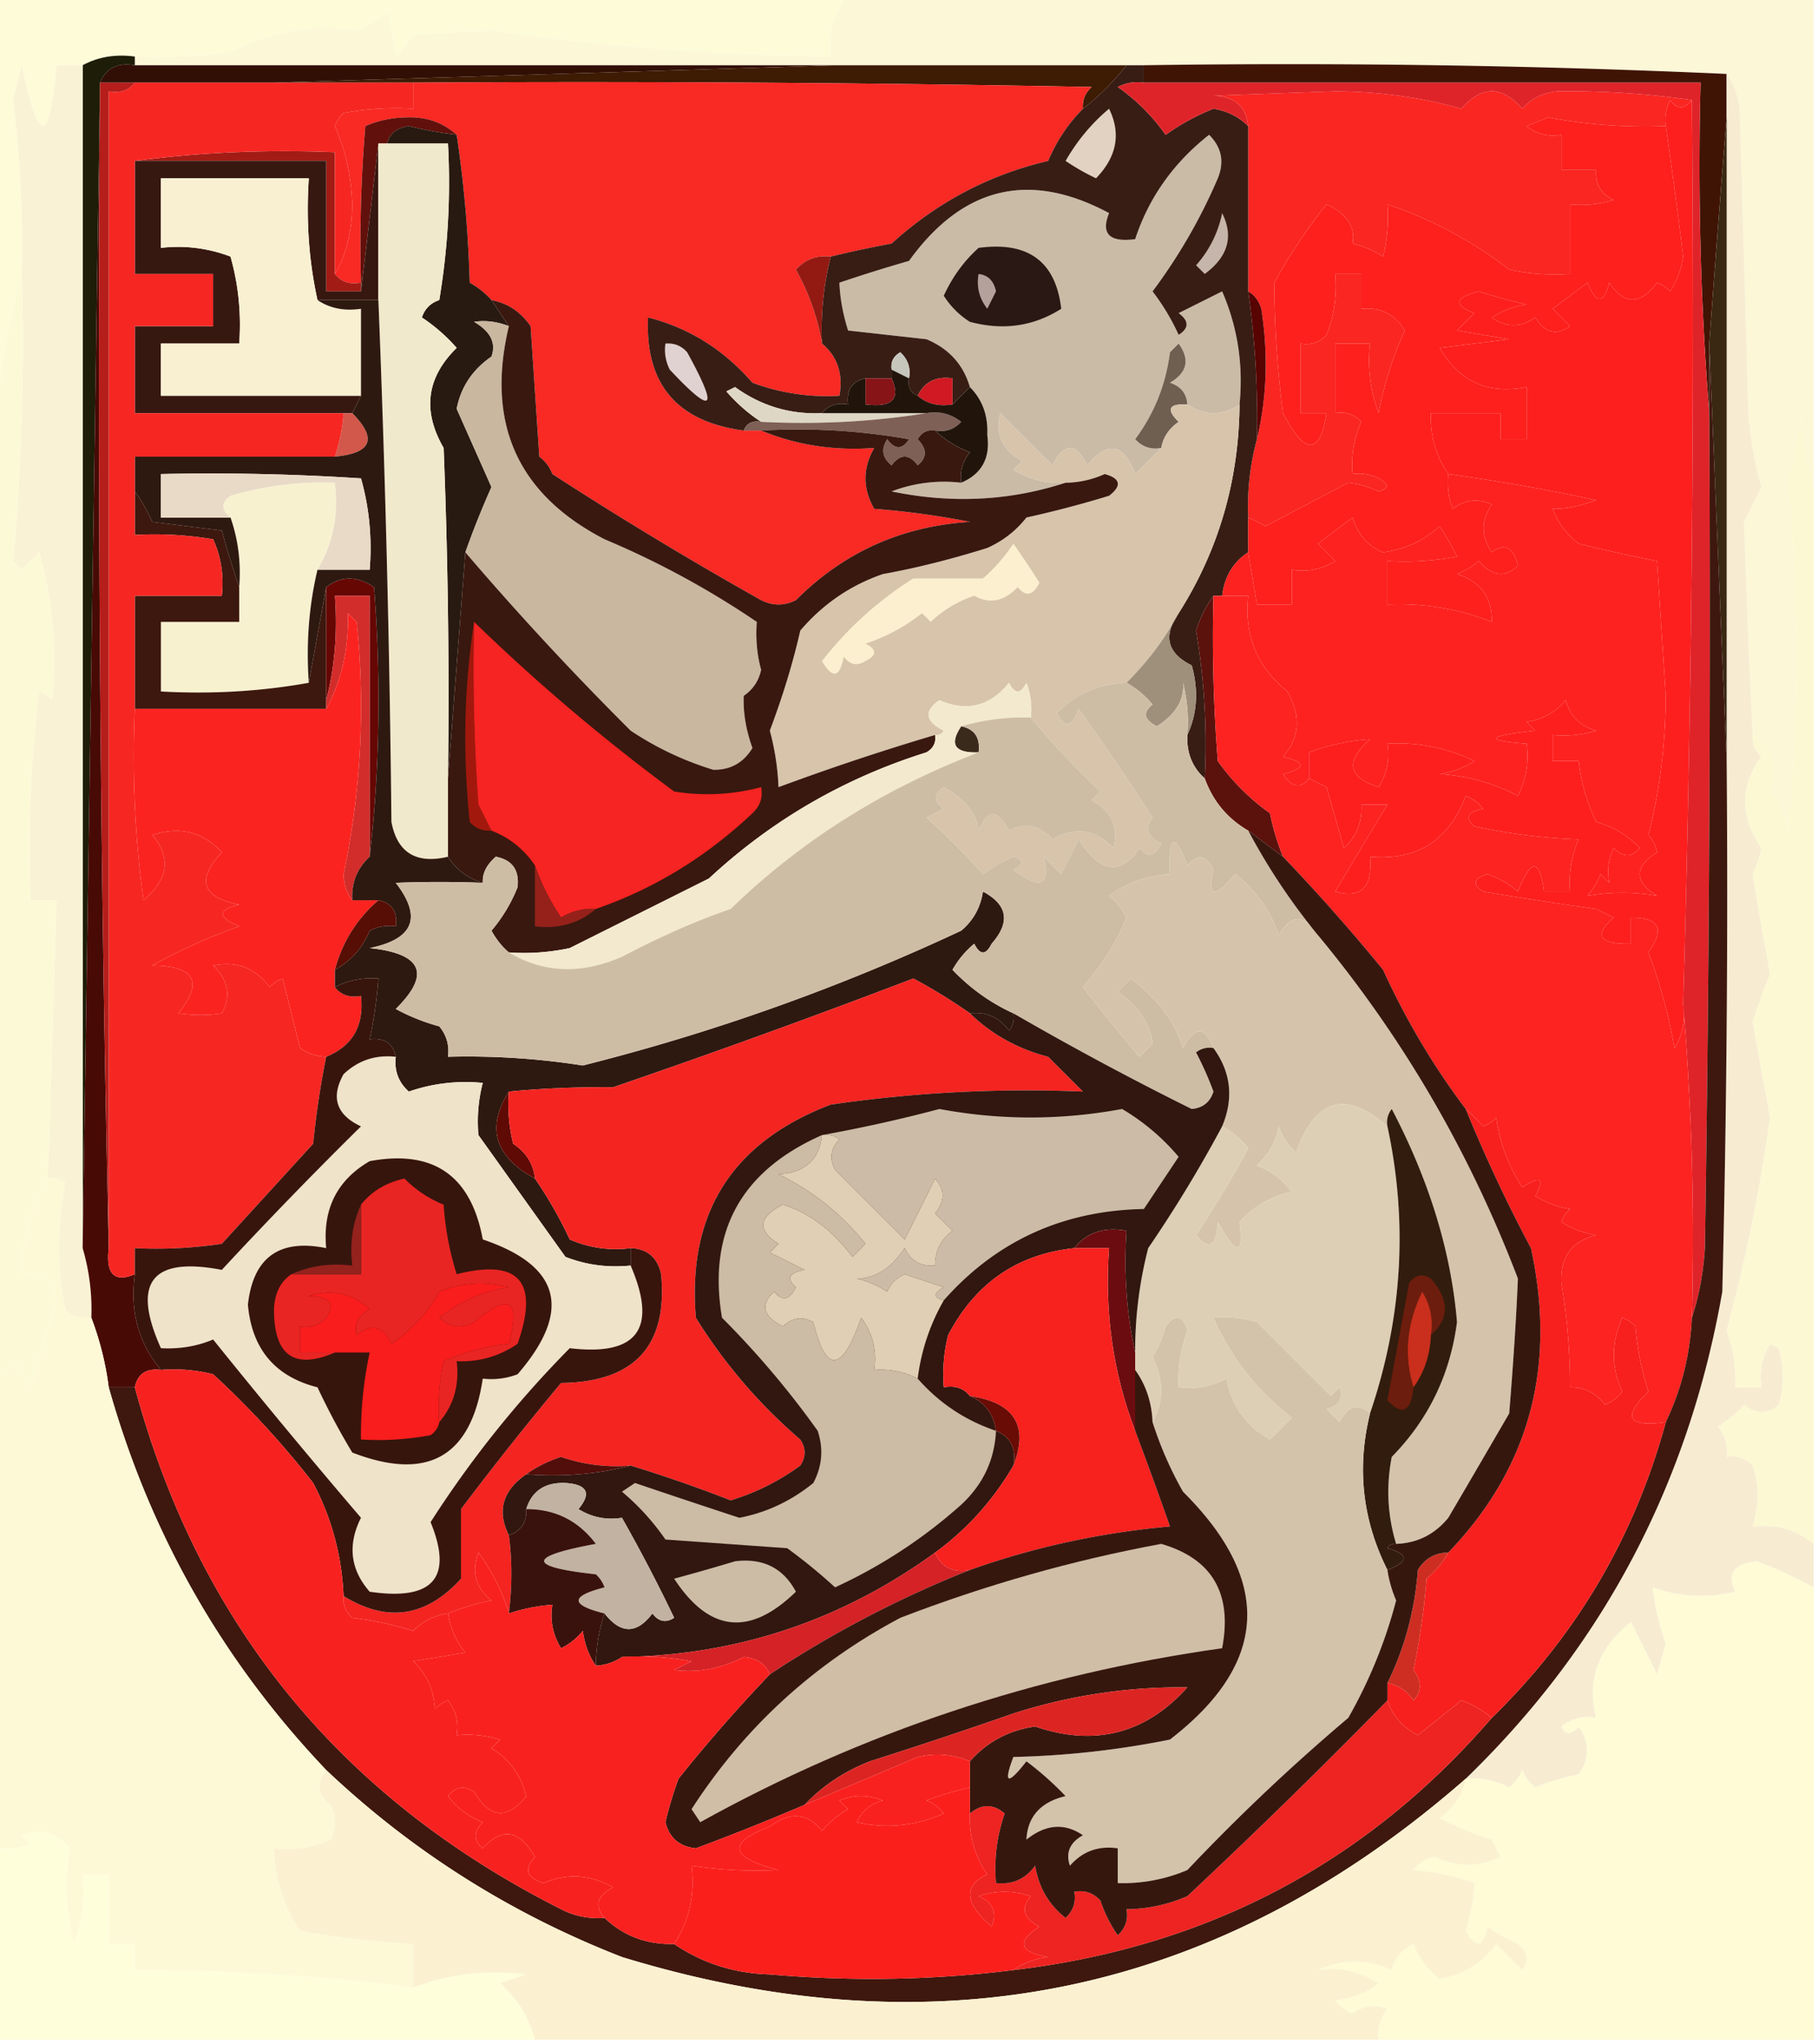 <svg xmlns="http://www.w3.org/2000/svg" width="209" height="235" style="shape-rendering:geometricPrecision;text-rendering:geometricPrecision;image-rendering:optimizeQuality;fill-rule:evenodd;clip-rule:evenodd"><path style="opacity:1" fill="#fcf7d7" d="M97.5-.5h111v56c-.817-2.469-1.317-5.135-1.5-8-.27 2.724-.77 5.39-1.5 8a203.281 203.281 0 0 1 0 40c-.023-1.377-.689-2.877-2-4.5 1.227-2.815.561-4.982-2-6.5-.39-7.79-.724-15.956-1-24.5l2-4a42.364 42.364 0 0 1-1.5-8.5l-1-35c-.21-1.558-.71-2.891-1.5-4-22.16-.997-44.494-1.33-67-1h-116v-1a60.937 60.937 0 0 0 11-.5c4.717-2.408 9.55-3.24 14.5-2.5a11.075 11.075 0 0 0 3.5-2 28.73 28.73 0 0 1 1 5 11.383 11.383 0 0 0 2-2.5l9-.5a299.197 299.197 0 0 0 39 3c-.334-2.688.332-5.021 2-7z"/><path style="opacity:1" fill="#fdfbd8" d="M-.5-.5h98c-1.668 1.979-2.334 4.312-2 7a299.197 299.197 0 0 1-39-3l-9 .5a11.383 11.383 0 0 1-2 2.5 28.73 28.73 0 0 0-1-5 11.075 11.075 0 0 1-3.5 2c-4.95-.74-9.783.092-14.5 2.5a60.937 60.937 0 0 1-11 .5c-2.235-.295-4.235.039-6 1h-3c-.766 9.258-2.099 9.258-4 0l-1 4a134.108 134.108 0 0 1 1 20c-1.647 5.764-2.647 11.764-3 18v-50z"/><path style="opacity:1" fill="#320f05" d="M15.5 7.5h81l-65 2h-20c.683-1.676 2.017-2.343 4-2z"/><path style="opacity:1" fill="#401405" d="M131.5 7.5c22.506-.33 44.84.003 67 1v5c-.693 8.568-1.36 17.234-2 26v8a361.606 361.606 0 0 1-1-38h-64v-2z"/><path style="opacity:1" fill="#3e1b03" d="M96.5 7.5h33a28.06 28.06 0 0 1-5 5c-.086-.996.248-1.83 1-2.5-25.998-.5-51.998-.667-78-.5h-16l65-2z"/><path style="opacity:1" fill="#f92924" d="M47.5 9.5c26.002-.167 52.002 0 78 .5-.752.67-1.086 1.504-1 2.5-1.7 1.71-3.033 3.71-4 6-6.773 1.584-12.773 4.75-18 9.5-2.366.44-4.7.94-7 1.5-1.603-.188-2.937.312-4 1.5 1.496 2.714 2.496 5.547 3 8.5 1.78 1.49 2.447 3.49 2 6a24.364 24.364 0 0 1-10-1.5c-3.316-3.813-7.316-6.313-12-7.5-.348 7.657 3.319 11.99 11 13h2c4.045 1.677 8.378 2.344 13 2-1.333 2.333-1.333 4.667 0 7a93.54 93.54 0 0 1 11 1.5c-7.848.5-14.515 3.5-20 9-1.333.667-2.667.667-4 0a443.539 443.539 0 0 1-24-14.5 4.452 4.452 0 0 0-1.5-2l-1-15c-1.129-1.641-2.629-2.641-4.5-3-.672-.767-1.505-1.434-2.5-2-.173-5.848-.673-11.515-1.5-17-1.617-1.472-3.617-2.139-6-2-1.6.05-3.1.384-4.5 1-.5 5.99-.666 11.99-.5 18-1.291.237-2.291-.096-3-1 1.312-2.243 1.978-4.91 2-8-.102-3.2-.768-6.2-2-9a3.646 3.646 0 0 1 1-1.5 32.437 32.437 0 0 1 8-.5v-3z"/><path style="opacity:1" fill="#fa2622" d="M194.5 11.5c-.897 1.098-1.73 1.098-2.5 0a4.934 4.934 0 0 0-.5 3 59.724 59.724 0 0 1-13.5-1l-2.5 1c1.189.929 2.522 1.262 4 1v4h4c-.14 1.624.527 2.79 2 3.5-1.634.494-3.301.66-5 .5v8a24.939 24.939 0 0 1-7-.5 47.368 47.368 0 0 0-14-7.5 18.452 18.452 0 0 1-.5 6 11.357 11.357 0 0 0-3.5-1.5c.321-1.937-.679-3.437-3-4.5a62.334 62.334 0 0 0-6 9c.013 4.963.347 9.963 1 15 2.548 4.866 4.214 4.866 5 0h-3v-8c1.175.219 2.175-.114 3-1a15.417 15.417 0 0 0 1-7h3v4c2.214-.21 3.881.624 5 2.5a40.719 40.719 0 0 0-3 9.5 16.874 16.874 0 0 1-1-8h-4v8c1.175-.219 2.175.114 3 1a11.987 11.987 0 0 0-1 6 4.932 4.932 0 0 1 3 .5c1.196.654 1.196 1.154 0 1.5a11.248 11.248 0 0 0-3.5-1c-3.06 1.606-6.227 3.272-9.5 5a44.043 44.043 0 0 0-2-1 29.23 29.23 0 0 1 1-9c1.15-4.816 1.316-9.816.5-15-.278-.916-.778-1.583-1.5-2v-19c-.256-2.276-1.59-3.443-4-3.5l14-.5c5.085.031 9.918.698 14.5 2 2.333-2.667 4.667-2.667 7 0 1.009-1.158 2.342-1.825 4-2 5.202-.065 10.369.268 15.5 1z"/><path style="opacity:1" fill="#a21c15" d="M15.5 18.5c7.482-.992 15.148-1.325 23-1v14c.709.904 1.709 1.237 3 1v1h-4v-15h-22z"/><path style="opacity:1" fill="#62100b" d="M52.5 15.5a47.489 47.489 0 0 1-5.5-1c-1.376.184-2.209.85-2.5 2h-1l-2 17v-1c-.166-6.01 0-12.01.5-18 1.4-.616 2.9-.95 4.5-1 2.383-.139 4.383.528 6 2z"/><path style="opacity:1" fill="#371811" d="M43.5 16.5v18h-7c-.986-4.47-1.32-9.137-1-14h-17v8c2.747-.313 5.413.02 8 1a28.818 28.818 0 0 1 1 10h-9v6h23l-1 2h-25v-10h9v-6h-9v-13h22v15h4l2-17z"/><path style="opacity:1" fill="#f8f0d1" d="M36.5 34.5c1.419.951 3.085 1.285 5 1v10h-23v-6h9a28.818 28.818 0 0 0-1-10 16.869 16.869 0 0 0-8-1v-8h17c-.32 4.863.014 9.53 1 14z"/><path style="opacity:1" fill="#cabba7" d="M142.5 46.5c-2 1.333-4 1.333-6 0-.077-1.25-.744-2.083-2-2.5 1.997-1.153 2.33-2.653 1-4.5l-1 1c-.47 3.712-1.803 7.045-4 10 .825.886 1.825 1.219 3 1l-3 3c-1.331-3.522-3.164-3.855-5.5-1-1.333-2.667-2.667-2.667-4 0l-6-6c-.63 2.403.203 4.237 2.5 5.5l-1 1a10.098 10.098 0 0 0 6 1.5c-6.441 2.094-13.108 2.427-20 1a16.868 16.868 0 0 1 8-1c2.376-1.012 3.376-2.845 3-5.5.107-2.22-.56-4.054-2-5.5-.754-2.591-2.421-4.424-5-5.5l-9-1c-.597-1.889-.93-3.722-1-5.5 2.644-.896 5.31-1.73 8-2.5 6.178-8.567 13.845-10.4 23-5.5-.962 2.383.038 3.383 3 3 1.569-4.772 4.402-8.772 8.5-12 1.44 1.43 1.774 3.097 1 5a63.132 63.132 0 0 1-7.5 13 25.86 25.86 0 0 1 3 5c1.211-.774 1.211-1.607 0-2.5l5-2.5c1.781 4.116 2.447 8.45 2 13z"/><path style="opacity:1" fill="#381d14" d="M129.5 7.5h2v2a4.932 4.932 0 0 0-3 .5 22.476 22.476 0 0 1 5.5 5.5 26.248 26.248 0 0 1 5.5-3c1.573.252 2.906.918 4 2v19a105.28 105.28 0 0 1 1 17 29.23 29.23 0 0 0-1 9v4c-1.723 1.105-2.723 2.772-3 5h-1c-.839 1.141-1.506 2.475-2 4a77.743 77.743 0 0 1 1 17c-1.431-1.28-2.098-2.947-2-5 1.134-2.466 1.301-5.133.5-8-2.822-1.393-3.322-3.393-1.5-6 4.588-7.222 6.921-15.222 7-24 .447-4.55-.219-8.884-2-13l-5 2.5c1.211.893 1.211 1.726 0 2.5a25.86 25.86 0 0 0-3-5 63.132 63.132 0 0 0 7.5-13c.774-1.903.44-3.57-1-5-4.098 3.228-6.931 7.228-8.5 12-2.962.383-3.962-.617-3-3-9.155-4.9-16.822-3.067-23 5.5-2.69.77-5.356 1.604-8 2.5.07 1.778.403 3.611 1 5.5l9 1c2.579 1.076 4.246 2.909 5 5.5l-2 2v-3c-1.88-.27-3.213.396-4 2-.838-.342-1.172-1.008-1-2 .219-1.175-.114-2.175-1-3-.798.457-1.131 1.124-1 2v1h-3c-1.548.321-2.215 1.321-2 3-1.291-.237-2.291.096-3 1-3.669.168-7.002-.832-10-3l-1 .5c1.23 1.405 2.564 2.571 4 3.5-.992-.172-1.658.162-2 1-7.681-1.01-11.348-5.343-11-13 4.684 1.187 8.684 3.687 12 7.5a24.364 24.364 0 0 0 10 1.5c.447-2.51-.22-4.51-2-6a34.17 34.17 0 0 1 1-10c2.3-.56 4.634-1.06 7-1.5 5.227-4.75 11.227-7.916 18-9.5.967-2.29 2.3-4.29 4-6a28.06 28.06 0 0 0 5-5z"/><path style="opacity:1" fill="#c6b5aa" d="M140.5 24.5c1.346 2.684.68 5.017-2 7l-1-1a12.807 12.807 0 0 0 3-6z"/><path style="opacity:1" fill="#e1d2c2" d="M127.5 12.5c1.398 2.856.898 5.522-1.5 8a26.596 26.596 0 0 1-3.5-2c1.343-2.337 3.01-4.337 5-6z"/><path style="opacity:1" fill="#2a1814" d="M112.5 28.5c5.703-.77 8.87 1.563 9.5 7-3.183 2.023-6.683 2.523-10.5 1.5a9.568 9.568 0 0 1-3-3c.983-2.15 2.316-3.983 4-5.5z"/><path style="opacity:1" fill="#b5a19c" d="M112.5 31.5c1.086.12 1.753.787 2 2l-1 2c-.929-1.189-1.262-2.522-1-4z"/><path style="opacity:1" fill="#fd201c" d="M191.5 14.5c.72 4.947 1.387 9.947 2 15a10.256 10.256 0 0 1-1.5 4 3.646 3.646 0 0 0-1.5-1c-1.938 2.579-3.771 2.579-5.5 0-.626 2.491-1.459 2.491-2.5 0l-4 3 2 2c-1.544 1.122-2.877.789-4-1-1.698 1.18-3.365 1.18-5 0a10.255 10.255 0 0 1 4-1.5 66.95 66.95 0 0 1-5.5-1.5c-2.799.737-2.966 1.57-.5 2.5l-2 2 6 1-8 1c2.257 3.877 5.59 5.377 10 4.5v6h-3v-3h-8c-.1 2.608.567 4.942 2 7a8.43 8.43 0 0 0 .5 4c1.388-1.054 2.888-1.22 4.5-.5-1.26 1.814-1.26 3.647 0 5.5 1.465-1.109 2.465-.609 3 1.5-1.407 1.452-2.907 1.285-4.5-.5a9.465 9.465 0 0 1-2.5 1.5c2.715.875 4.048 2.708 4 5.5-3.818-1.513-7.818-2.18-12-2v-5a32.438 32.438 0 0 0 8-.5 26.598 26.598 0 0 0-2-3.5c-1.841 1.67-4.008 2.67-6.5 3-1.765-.732-2.932-2.065-3.5-4l-4 3 2 2c-1.545.952-3.212 1.285-5 1v4h-4l-1-6v-4c.65.304 1.317.637 2 1 3.273-1.728 6.44-3.394 9.5-5 1.226.145 2.393.478 3.5 1 1.196-.346 1.196-.846 0-1.5a4.932 4.932 0 0 0-3-.5 11.987 11.987 0 0 1 1-6c-.825-.886-1.825-1.219-3-1v-8h4a16.874 16.874 0 0 0 1 8 40.719 40.719 0 0 1 3-9.5c-1.119-1.876-2.786-2.71-5-2.5v-4h-3a15.417 15.417 0 0 1-1 7c-.825.886-1.825 1.219-3 1v8h3c-.786 4.866-2.452 4.866-5 0a118.993 118.993 0 0 1-1-15 62.334 62.334 0 0 1 6-9c2.321 1.063 3.321 2.563 3 4.5 1.266.31 2.433.81 3.5 1.5.495-1.973.662-3.973.5-6a47.368 47.368 0 0 1 14 7.5c2.31.497 4.643.663 7 .5v-8c1.699.16 3.366-.006 5-.5-1.473-.71-2.14-1.876-2-3.5h-4v-4c-1.478.262-2.811-.071-4-1l2.5-1a59.724 59.724 0 0 0 13.5 1z"/><path style="opacity:1" fill="#931a13" d="M95.5 29.5a34.17 34.17 0 0 0-1 10c-.504-2.953-1.504-5.786-3-8.5 1.063-1.188 2.397-1.688 4-1.5z"/><path style="opacity:1" fill="#570402" d="M143.5 33.5c.722.417 1.222 1.084 1.5 2 .816 5.184.65 10.184-.5 15a105.28 105.28 0 0 0-1-17z"/><path style="opacity:1" fill="#e0d2d1" d="M76.5 39.5c.996-.086 1.83.248 2.5 1 3.675 6.682 3.008 7.35-2 2a4.932 4.932 0 0 1-.5-3z"/><path style="opacity:1" fill="#c6c6bd" d="m104.5 43.5-2-1c-.131-.876.202-1.543 1-2 .886.825 1.219 1.825 1 3z"/><path style="opacity:1" fill="#6f5f50" d="M136.5 46.5c-2.148-.11-2.481.556-1 2-1.112.765-1.779 1.765-2 3-1.175.219-2.175-.114-3-1 2.197-2.955 3.53-6.288 4-10l1-1c1.33 1.847.997 3.347-1 4.5 1.256.417 1.923 1.25 2 2.5z"/><path style="opacity:1" fill="#fd1f1e" d="M194.5 11.5c.32 34.71-.014 69.377-1 104 .285 1.788-.048 3.455-1 5a59.771 59.771 0 0 0-3-11c1.94-2.696 1.273-4.029-2-4v3c-3.661.074-4.328-.926-2-3l-2-1a423.287 423.287 0 0 1-13-2c-1.274-.859-1.108-1.526.5-2a11.068 11.068 0 0 1 3.5 2c1.496-3.835 2.496-3.835 3 0h3a11.987 11.987 0 0 1 1-6 66.812 66.812 0 0 1-12-1.5c-1.134-1.016-.801-1.683 1-2a4.451 4.451 0 0 0-2-1.5c-1.916 5.123-5.583 7.456-11 7 .313 3.519-1.02 4.853-4 4 2.046-3.445 4.046-6.779 6-10h-3c.117 1.984-.55 3.65-2 5l-2-7a44.043 44.043 0 0 0-2-1v-3c2.316-.86 4.649-1.36 7-1.5-2.886 2.542-2.553 4.375 1 5.5.952-1.545 1.285-3.212 1-5 3.513-.192 6.846.474 10 2a10.255 10.255 0 0 1-4 1.5 22.135 22.135 0 0 1 9 2.5 9.86 9.86 0 0 0 1-6c-4.968-.366-4.634-.866 1-1.5l-1-1c1.829-.273 3.329-1.107 4.5-2.5.5 1.833 1.667 3 3.5 3.5-1.634.493-3.301.66-5 .5v3h3c.256 2.437.923 4.77 2 7 2.01.565 3.676 1.565 5 3-.891 1.09-1.891 1.09-3 0-.596 1.216-.763 2.549-.5 4l-1-1a9.454 9.454 0 0 1-1.5 2.5c2.707-.471 5.374-.471 8 0-2.66-1.657-2.66-3.324 0-5a3.944 3.944 0 0 0-1-2c1.306-5.086 1.973-10.42 2-16l-1-15.5a176.541 176.541 0 0 1-9-2 8.902 8.902 0 0 1-3-4c1.495.022 3.162-.311 5-1a227.449 227.449 0 0 0-17-3c-1.433-2.058-2.1-4.392-2-7h8v3h3v-6c-4.41.877-7.743-.623-10-4.5l8-1-6-1 2-2c-2.466-.93-2.299-1.763.5-2.5a66.95 66.95 0 0 0 5.5 1.5 10.255 10.255 0 0 0-4 1.5c1.635 1.18 3.302 1.18 5 0 1.123 1.789 2.456 2.122 4 1l-2-2 4-3c1.041 2.491 1.874 2.491 2.5 0 1.729 2.579 3.562 2.579 5.5 0 .586.21 1.086.543 1.5 1a10.256 10.256 0 0 0 1.5-4 635.047 635.047 0 0 0-2-15 4.934 4.934 0 0 1 .5-3c.77 1.098 1.603 1.098 2.5 0z"/><path style="opacity:1" fill="#1e1d07" d="M15.5 6.5v1c-1.983-.343-3.317.324-4 2l-2 134V7.5c1.765-.961 3.765-1.295 6-1z"/><path style="opacity:1" fill="#d01922" d="M109.5 46.5c-1.599.268-2.932-.066-4-1 .787-1.604 2.12-2.27 4-2v3z"/><path style="opacity:1" fill="#dfd7c5" d="M94.5 47.5h12c-6.145.99-12.478 1.324-19 1-1.436-.929-2.77-2.095-4-3.5l1-.5c2.998 2.168 6.331 3.168 10 3z"/><path style="opacity:1" fill="#7e6057" d="M106.5 47.5c1.478-.262 2.811.071 4 1-.825.886-1.825 1.219-3 1-.876-.13-1.543.203-2 1 1.09 1.109 1.09 2.109 0 3-1-1.333-2-1.333-3 0-1.083-.865-1.249-1.865-.5-3 .893 1.211 1.726 1.211 2.5 0a73.123 73.123 0 0 0-17-1h-2c.342-.838 1.008-1.172 2-1 6.522.324 12.855-.01 19-1z"/><path style="opacity:1" fill="#21150b" d="m102.5 42.5 2 1c-.172.992.162 1.658 1 2 1.068.934 2.401 1.268 4 1l2-2c1.44 1.446 2.107 3.28 2 5.5.376 2.655-.624 4.488-3 5.5-.17-1.322.163-2.489 1-3.5-1.566-.608-2.9-1.441-4-2.5 1.175.219 2.175-.114 3-1-1.189-.929-2.522-1.262-4-1h-12c.709-.904 1.709-1.237 3-1-.215-1.679.452-2.679 2-3v3c3.067.38 4.067-.62 3-3v-1z"/><path style="opacity:1" fill="#871417" d="M99.5 43.5h3c1.067 2.38.067 3.38-3 3v-3z"/><path style="opacity:1" fill="#d2584b" d="M39.5 47.5h1c2.907 2.94 2.24 4.607-2 5a20.677 20.677 0 0 0 1-5z"/><path style="opacity:1" fill="#f8f1d0" d="M36.5 65.5c-.985 4.134-1.318 8.468-1 13-5.475.989-11.142 1.322-17 1v-8h9v-4c.221-2.779-.112-5.446-1-8-1.098-.897-1.098-1.73 0-2.5a37.098 37.098 0 0 1 12-1.5c.466 3.662-.2 6.995-2 10z"/><path style="opacity:1" fill="#281a11" d="M52.5 15.5c.827 5.485 1.327 11.152 1.5 17 .995.566 1.828 1.233 2.5 2l2 3c-1.347-.528-2.68-.695-4-.5 1.894 1.101 2.56 2.434 2 4-2.177 1.497-3.51 3.497-4 6l4 9a100.785 100.785 0 0 0-3 7.5l-2 26c.167-12.671 0-25.338-.5-38-2.468-4.276-1.968-8.11 1.5-11.5a19.894 19.894 0 0 0-4-3.5c.333-1 1-1.667 2-2a81.872 81.872 0 0 0 1-18h-7c.291-1.15 1.124-1.816 2.5-2 1.825.443 3.658.777 5.5 1z"/><path style="opacity:1" fill="#f7ecd2" d="M198.5 8.5c.79 1.109 1.29 2.442 1.5 4l1 35c.218 2.926.718 5.76 1.5 8.5l-2 4c.276 8.544.61 16.71 1 24.5-.086.996.248 1.83 1 2.5-2.487 3.346-2.487 6.846 0 10.5a10.307 10.307 0 0 1-1 3c.635 3.867 1.301 7.7 2 11.5a66.678 66.678 0 0 0-2 5.5l2 11a199.308 199.308 0 0 1-5 24.5 15.894 15.894 0 0 1 1 6.5h3c-.285-1.788.048-3.455 1-5l1 .5c.616 2.39.616 4.556 0 6.5-1.276 1.145-2.609 1.145-4 0a10.756 10.756 0 0 1-3 2.5c.837 1.011 1.17 2.178 1 3.5 1.175-.219 2.175.114 3 1 .75 2.184.75 4.517 0 7 2.711-.315 5.044.352 7 2v5a58.506 58.506 0 0 0-6.5-3c-2.662.279-3.495 1.445-2.5 3.5-3.26.784-6.427.617-9.5-.5.239 2.109.739 4.276 1.5 6.5l-1 3.5-3-6c-3.754 2.937-5.087 6.603-4 11-1.478-.262-2.811.071-4 1 .438 1.006 1.104 1.006 2 0 1.26 1.853 1.26 3.686 0 5.5a28.043 28.043 0 0 0-5 1.5 4.457 4.457 0 0 1-1.5-2 4.457 4.457 0 0 1-1.5 2 9.108 9.108 0 0 0-5-1c15.819-15.296 25.653-33.963 29.5-56 .5-20.331.667-40.664.5-61v-79z"/><path style="opacity:1" fill="#c9b79f" d="M58.5 37.5c-2.661 11.168 1.005 19.334 11 24.5A100.224 100.224 0 0 1 87 71.5c-.14 1.962.026 3.796.5 5.5-.26 1.261-.926 2.261-2 3-.08 1.907.254 3.907 1 6-1.029 1.698-2.529 2.532-4.5 2.5a36.004 36.004 0 0 1-9.5-4.5 351.305 351.305 0 0 1-19-20.5 100.785 100.785 0 0 1 3-7.5l-4-9c.49-2.503 1.823-4.503 4-6 .56-1.566-.106-2.899-2-4 1.32-.195 2.653-.028 4 .5z"/><path style="opacity:1" fill="#3d180e" d="M15.5 56.5a19.606 19.606 0 0 1 2 3.5l8 1a96.689 96.689 0 0 0 2 6.5v4h-9v8c5.858.322 11.525-.011 17-1l2-11v14h-22v-13h10c.256-2.293-.077-4.46-1-6.5a40.936 40.936 0 0 0-9-.5v-5z"/><path style="opacity:1" fill="#d7c4ab" d="M136.5 46.5c2 1.333 4 1.333 6 0-.079 8.778-2.412 16.778-7 24-1.555 2.904-3.555 5.57-6 8-3.186.113-5.853 1.28-8 3.5.924 1.811 1.757 1.645 2.5-.5 3.144 4.383 5.977 8.55 8.5 12.5-.958 1.147-.625 2.147 1 3-.753 1.487-1.586 1.654-2.5.5-2.159 3.216-4.492 2.883-7-1l-2 4-2-2c.795 3.355-.372 3.855-3.5 1.5 1.196-.654 1.196-1.154 0-1.5a18.085 18.085 0 0 0-3.5 2 71.466 71.466 0 0 0-6.5-6.5l2-1c-1.211-.893-1.211-1.726 0-2.5 2.429 1.355 3.762 3.022 4 5 1.017-2.528 2.184-2.528 3.5 0 1.779-.98 3.445-.646 5 1 2.592-1.482 4.925-1.148 7 1 .63-2.403-.203-4.237-2.5-5.5l1-1c-2.956-2.782-5.623-5.616-8-8.5a8.43 8.43 0 0 0-.5-4c-.667 1.333-1.333 1.333-2 0-2.188 2.714-4.855 3.38-8 2-1.824 1.249-1.657 2.415.5 3.5-.228.399-.562.565-1 .5a284.814 284.814 0 0 0-18 6 29.51 29.51 0 0 0-1-6.5c1.507-4.001 2.674-7.834 3.5-11.5 2.593-3.043 5.76-5.21 9.5-6.5 3.774-.678 7.774-1.678 12-3 1.806-.81 3.306-1.976 4.5-3.5 3.2-.707 6.367-1.54 9.5-2.5 1.493-1.156 1.326-1.99-.5-2.5-1.44.648-2.94.98-4.5 1a10.098 10.098 0 0 1-6-1.5l1-1c-2.297-1.263-3.13-3.097-2.5-5.5l6 6c1.333-2.667 2.667-2.667 4 0 2.336-2.855 4.169-2.522 5.5 1l3-3c.221-1.235.888-2.235 2-3-1.481-1.444-1.148-2.11 1-2z"/><path style="opacity:1" fill="#fbefcf" d="M116.5 62.5a97.987 97.987 0 0 1 3 4.5c-.753 1.487-1.586 1.654-2.5.5-1.555 1.646-3.221 1.98-5 1a13.24 13.24 0 0 0-5 3l-1-1a20.883 20.883 0 0 1-6.5 3.5c1.333.667 1.333 1.333 0 2-.95.617-1.782.45-2.5-.5-.451 2.429-1.284 2.596-2.5.5 2.972-3.806 6.472-6.973 10.5-9.5h8a19.565 19.565 0 0 0 3.5-4z"/><path style="opacity:1" fill="#df2429" d="M131.5 9.5h64a361.606 361.606 0 0 0 1 38c.167 32.002 0 64.002-.5 96-.183 2.865-.683 5.531-1.5 8 .328-12.178-.005-24.178-1-36 .986-34.623 1.32-69.29 1-104a100.619 100.619 0 0 0-15.5-1c-1.658.175-2.991.842-4 2-2.333-2.667-4.667-2.667-7 0-4.582-1.302-9.415-1.969-14.5-2l-14 .5c2.41.057 3.744 1.224 4 3.5-1.094-1.082-2.427-1.748-4-2a26.248 26.248 0 0 0-5.5 3 22.476 22.476 0 0 0-5.5-5.5 4.932 4.932 0 0 1 3-.5z"/><path style="opacity:1" fill="#660703" d="M42.5 98.5v-30h-4c.317 4.202-.017 8.202-1 12v-13c1.723-1.307 3.556-1.307 5.5 0 .825 10.508.658 20.842-.5 31z"/><path style="opacity:1" fill="#d22d2b" d="M42.5 98.5c-1.442 1.32-2.108 2.986-2 5-.647-.774-.98-1.774-1-3a93.779 93.779 0 0 0 1.5-29l-1-1c.094 4.133-.74 7.8-2.5 11v-1c.983-3.798 1.317-7.798 1-12h4v30z"/><path style="opacity:1" fill="#39180f" d="M56.5 34.5c1.871.359 3.371 1.359 4.5 3l1 15a4.452 4.452 0 0 1 1.5 2 443.539 443.539 0 0 0 24 14.5c1.333.667 2.667.667 4 0 5.485-5.5 12.152-8.5 20-9a93.54 93.54 0 0 0-11-1.5c-1.333-2.333-1.333-4.667 0-7-4.622.344-8.955-.323-13-2a73.123 73.123 0 0 1 17 1c-.774 1.211-1.607 1.211-2.5 0-.749 1.135-.583 2.135.5 3 1-1.333 2-1.333 3 0 1.09-.891 1.09-1.891 0-3 .457-.797 1.124-1.13 2-1 1.1 1.059 2.434 1.892 4 2.5-.837 1.011-1.17 2.178-1 3.5a16.868 16.868 0 0 0-8 1c6.892 1.427 13.559 1.094 20-1 1.56-.02 3.06-.352 4.5-1 1.826.51 1.993 1.344.5 2.5-3.133.96-6.3 1.793-9.5 2.5-1.194 1.524-2.694 2.69-4.5 3.5-4.226 1.322-8.226 2.322-12 3-3.74 1.29-6.907 3.457-9.5 6.5-.826 3.666-1.993 7.499-3.5 11.5a29.51 29.51 0 0 1 1 6.5 284.814 284.814 0 0 1 18-6c.131.876-.202 1.543-1 2-9.451 2.962-17.785 7.795-25 14.5l-16 8c-2.31.497-4.643.663-7 .5-.778-.656-1.444-1.489-2-2.5a18.036 18.036 0 0 0 3-5c.219-1.971-.615-3.138-2.5-3.5-1.064.92-1.564 1.921-1.5 3-1.73-.526-3.064-1.526-4-3v-9l2-26a351.305 351.305 0 0 0 19 20.5 36.004 36.004 0 0 0 9.5 4.5c1.971.032 3.471-.802 4.5-2.5-.746-2.093-1.08-4.093-1-6 1.074-.739 1.74-1.739 2-3-.474-1.704-.64-3.538-.5-5.5A100.224 100.224 0 0 0 69.5 62c-9.995-5.166-13.661-13.332-11-24.5l-2-3z"/><path style="opacity:1" fill="#9f907b" d="M135.5 70.5c-1.822 2.607-1.322 4.607 1.5 6 .801 2.867.634 5.534-.5 8a18.452 18.452 0 0 0-.5-6c.178 1.94-.822 3.607-3 5-1.487-.753-1.654-1.586-.5-2.5a10.51 10.51 0 0 0-3-2.5c2.445-2.43 4.445-5.096 6-8z"/><path style="opacity:1" fill="#fd2220" d="M166.5 54.5a227.449 227.449 0 0 1 17 3c-1.838.689-3.505 1.022-5 1a8.902 8.902 0 0 0 3 4c2.997.748 5.997 1.415 9 2l1 15.5c-.027 5.58-.694 10.914-2 16a3.944 3.944 0 0 1 1 2c-2.66 1.676-2.66 3.343 0 5-2.626-.471-5.293-.471-8 0a9.454 9.454 0 0 0 1.5-2.5l1 1c-.263-1.451-.096-2.784.5-4 1.109 1.09 2.109 1.09 3 0-1.324-1.435-2.99-2.435-5-3a21.029 21.029 0 0 1-2-7h-3v-3c1.699.16 3.366-.007 5-.5-1.833-.5-3-1.667-3.5-3.5-1.171 1.393-2.671 2.227-4.5 2.5l1 1c-5.634.634-5.968 1.134-1 1.5a9.86 9.86 0 0 1-1 6 22.135 22.135 0 0 0-9-2.5 10.255 10.255 0 0 0 4-1.5c-3.154-1.526-6.487-2.192-10-2 .285 1.788-.048 3.455-1 5-3.553-1.125-3.886-2.958-1-5.5-2.351.14-4.684.64-7 1.5v3c-.997 1.213-1.997 1.046-3-.5 2.667-.667 2.667-1.333 0-2 1.915-2.185 2.082-4.685.5-7.5-3.495-2.8-4.995-6.467-4.5-11h-3c.277-2.228 1.277-3.895 3-5l1 6h4v-4c1.788.285 3.455-.048 5-1l-2-2 4-3c.568 1.935 1.735 3.268 3.5 4 2.492-.33 4.659-1.33 6.5-3a26.598 26.598 0 0 1 2 3.5 32.438 32.438 0 0 1-8 .5v5c4.182-.18 8.182.487 12 2 .048-2.792-1.285-4.625-4-5.5a9.465 9.465 0 0 0 2.5-1.5c1.593 1.785 3.093 1.952 4.5.5-.535-2.109-1.535-2.609-3-1.5-1.26-1.853-1.26-3.686 0-5.5-1.612-.72-3.112-.554-4.5.5a8.43 8.43 0 0 1-.5-4z"/><path style="opacity:1" fill="#3a2812" d="M198.5 13.5v74l-2-48c.64-8.766 1.307-17.432 2-26z"/><path style="opacity:1" fill="#faf2d5" d="M9.5 7.5v136a24.93 24.93 0 0 1 1 8c-1.175.219-2.175-.114-3-1-.966-4.68-.966-9.513 0-14.5a2.429 2.429 0 0 0-2-.5l1-32h-3a144.873 144.873 0 0 1 1-24c.586.21 1.086.543 1.5 1a45.837 45.837 0 0 0-1.5-17l-2 2-1-1a281.693 281.693 0 0 0 1-33 134.108 134.108 0 0 0-1-20l1-4c1.901 9.258 3.234 9.258 4 0h3z"/><path style="opacity:1" fill="#f1e9cb" d="M43.5 16.5h8a81.872 81.872 0 0 1-1 18c-1 .333-1.667 1-2 2a19.894 19.894 0 0 1 4 3.5c-3.468 3.39-3.968 7.224-1.5 11.5.5 12.662.667 25.329.5 38v9c-3.662.863-5.828-.47-6.5-4-.202-20.03-.702-40.03-1.5-60v-18z"/><path style="opacity:1" fill="#3a2a1c" d="M110.5 83.5c1.548.321 2.215 1.321 2 3-2.748.098-3.414-.902-2-3z"/><path style="opacity:1" fill="#fcf8d3" d="M208.5 55.5v122c-1.956-1.648-4.289-2.315-7-2 .75-2.483.75-4.816 0-7-.825-.886-1.825-1.219-3-1 .17-1.322-.163-2.489-1-3.5a10.756 10.756 0 0 0 3-2.5c1.391 1.145 2.724 1.145 4 0 .616-1.944.616-4.11 0-6.5l-1-.5c-.952 1.545-1.285 3.212-1 5h-3a15.894 15.894 0 0 0-1-6.5 199.308 199.308 0 0 0 5-24.5l-2-11a66.678 66.678 0 0 1 2-5.5c-.699-3.8-1.365-7.633-2-11.5.487-.946.82-1.946 1-3-2.487-3.654-2.487-7.154 0-10.5-.752-.67-1.086-1.504-1-2.5 2.561 1.518 3.227 3.685 2 6.5 1.311 1.623 1.977 3.123 2 4.5a203.281 203.281 0 0 0 0-40c.73-2.61 1.23-5.276 1.5-8 .183 2.865.683 5.531 1.5 8z"/><path style="opacity:1" fill="#a3180d" d="M54.5 71.5c-.166 7.008 0 14.008.5 21l1.5 3c-.996.086-1.83-.248-2.5-1-.822-7.845-.656-15.511.5-23z"/><path style="opacity:1" fill="#5b120d" d="M139.5 68.5c-.166 6.342 0 12.675.5 19a25.615 25.615 0 0 0 6 6 27.586 27.586 0 0 0 1.5 5l-4-3c-2.39-1.39-4.057-3.39-5-6a77.743 77.743 0 0 0-1-17c.494-1.525 1.161-2.859 2-4z"/><path style="opacity:1" fill="#fb2320" d="M40.5 103.5h3c-2.485 2.152-4.151 4.819-5 8v2c.709.904 1.709 1.237 3 1 .376 3.423-.957 5.756-4 7a5.575 5.575 0 0 1-3-1l-2-8a3.647 3.647 0 0 0-1.5 1c-1.645-2.215-3.812-3.048-6.5-2.5 1.745 1.692 2.078 3.525 1 5.5-1.516.245-3.183.245-5 0 2.925-3.618 1.925-5.451-3-5.5a67.775 67.775 0 0 1 10-4.5c-2.491-1.041-2.491-1.874 0-2.5-4.275-.824-4.941-2.824-2-6-2.15-2.365-4.817-3.031-8-2 2.191 2.58 1.858 5.08-1 7.5a121.87 121.87 0 0 1-1-22h22c1.76-3.2 2.594-6.867 2.5-11l1 1a93.779 93.779 0 0 1-1.5 29c.02 1.226.353 2.226 1 3z"/><path style="opacity:1" fill="#f62422" d="M54.5 71.5a225.392 225.392 0 0 0 23 19.5 23.79 23.79 0 0 0 10-.5c.219 1.175-.114 2.175-1 3-5.317 5.025-11.317 8.692-18 11a6.845 6.845 0 0 0-4 1c-1.3-1.944-2.3-3.944-3-6-1.26-1.867-2.926-3.2-5-4l-1.5-3c-.5-6.992-.666-13.992-.5-21z"/><path style="opacity:1" fill="#f3e9ce" d="M118.5 82.5c-2.662-.094-5.328.24-8 1-1.414 2.098-.748 3.098 2 3-10.98 4.207-20.48 10.207-28.5 18-3.922 1.348-8.09 3.181-12.5 5.5-4.7 2.04-9.033 1.873-13-.5 2.357.163 4.69-.003 7-.5l16-8c7.215-6.705 15.549-11.538 25-14.5.798-.457 1.131-1.124 1-2 .438.065.772-.101 1-.5-2.157-1.085-2.324-2.251-.5-3.5 3.145 1.38 5.812.714 8-2 .667 1.333 1.333 1.333 2 0a8.43 8.43 0 0 1 .5 4z"/><path style="opacity:1" fill="#2e1910" d="M36.5 34.5h7c.798 19.97 1.298 39.97 1.5 60 .672 3.53 2.838 4.863 6.5 4 .936 1.474 2.27 2.474 4 3a124.38 124.38 0 0 0-10 0c3.063 3.967 2.063 6.467-3 7.5 6.06.648 7.06 2.982 3 7a22.973 22.973 0 0 0 5 2c.837 1.011 1.17 2.178 1 3.5a85.645 85.645 0 0 1 15.5 1 241.445 241.445 0 0 0 43.5-15.5c1.393-1.171 2.227-2.671 2.5-4.5 2.848 1.522 3.181 3.522 1 6-.667 1.333-1.333 1.333-2 0a10.756 10.756 0 0 0-2.5 3c2.054 2.146 4.388 3.812 7 5a2.428 2.428 0 0 1-.5 2c-1.11-1.537-2.61-2.203-4.5-2a63.644 63.644 0 0 0-6.5-4A1069.615 1069.615 0 0 1 70.5 125c-4.185-.035-8.185.131-12 .5-2.63 4.142-1.63 7.475 3 10a49.478 49.478 0 0 1 4 7 13.115 13.115 0 0 0 7 1v2c-2.62.268-5.12-.065-7.5-1l-10-14a17.642 17.642 0 0 1 .5-6c-2.947-.277-5.78.056-8.5 1-1.188-1.063-1.688-2.397-1.5-4-.321-1.548-1.321-2.215-3-2a51.648 51.648 0 0 0 1-7c-1.791-.134-3.458.199-5 1v-2c1.839-1.008 3.172-2.508 4-4.5a4.934 4.934 0 0 1 3-.5c.215-1.679-.452-2.679-2-3h-3c-.108-2.014.558-3.68 2-5 1.158-10.158 1.325-20.492.5-31-1.944-1.307-3.777-1.307-5.5 0l-2 11c-.318-4.532.015-8.866 1-13h6c.29-3.606-.044-7.106-1-10.5-7.66-.5-15.326-.666-23-.5v5h8c.888 2.554 1.221 5.221 1 8a96.689 96.689 0 0 1-2-6.5l-8-1a19.606 19.606 0 0 0-2-3.5v-4h23c4.24-.393 4.907-2.06 2-5l1-2v-10c-1.915.285-3.581-.049-5-1z"/><path style="opacity:1" fill="#e8dac6" d="M36.5 65.5c1.8-3.005 2.466-6.338 2-10a37.098 37.098 0 0 0-12 1.5c-1.098.77-1.098 1.603 0 2.5h-8v-5c7.674-.166 15.34 0 23 .5.956 3.394 1.29 6.894 1 10.5h-6z"/><path style="opacity:1" fill="#fcfad6" d="M2.5 31.5a281.693 281.693 0 0 1-1 33l1 1 2-2a45.837 45.837 0 0 1 1.5 17 3.645 3.645 0 0 0-1.5-1 144.873 144.873 0 0 0-1 24h3l-1 32c-1.889 3.192-2.889 6.858-3 11 2.448-.415 3.781.585 4 3-1 3.339-2 6.673-3 10a6.806 6.806 0 0 1-1.5-3c-.708.881-1.542 1.547-2.5 2v-109c.353-6.236 1.353-12.236 3-18z"/><path style="opacity:1" fill="#570e05" d="M43.5 103.5c1.548.321 2.215 1.321 2 3a4.934 4.934 0 0 0-3 .5c-.828 1.992-2.161 3.492-4 4.5.849-3.181 2.515-5.848 5-8z"/><path style="opacity:1" fill="#cebda5" d="M129.5 78.5a10.51 10.51 0 0 1 3 2.5c-1.154.914-.987 1.747.5 2.5 2.178-1.393 3.178-3.06 3-5 .495 1.973.662 3.973.5 6-.098 2.053.569 3.72 2 5 .943 2.61 2.61 4.61 5 6a72.538 72.538 0 0 0 8 12c-1.568-2.431-3.068-2.431-4.5 0-.946-2.812-2.613-5.145-5-7-2.403 2.865-3.236 2.699-2.5-.5-.825-1.688-1.825-1.855-3-.5-1.502-3.874-2.169-3.54-2 1-2.597.143-4.931.977-7 2.5a7.248 7.248 0 0 1 2 2.5c-1.004 2.593-2.67 5.259-5 8a238.699 238.699 0 0 0 6.5 8l1.5-1.5c-.249-2.249-1.582-4.249-4-6l1.5-1.5c3.102 2.353 5.102 5.019 6 8 1.349-2.57 2.516-2.57 3.5 0a2.428 2.428 0 0 0-2 .5 37.138 37.138 0 0 1 2 4.5c-.387 1.22-1.22 1.887-2.5 2a361.67 361.67 0 0 1-20.5-11c-2.612-1.188-4.946-2.854-7-5a10.756 10.756 0 0 1 2.5-3c.667 1.333 1.333 1.333 2 0 2.181-2.478 1.848-4.478-1-6-.273 1.829-1.107 3.329-2.5 4.5A241.445 241.445 0 0 1 67 122.5a85.645 85.645 0 0 0-15.5-1c.17-1.322-.163-2.489-1-3.5a22.973 22.973 0 0 1-5-2c4.06-4.018 3.06-6.352-3-7 5.063-1.033 6.063-3.533 3-7.5 3.466-.134 6.8-.134 10 0-.064-1.079.436-2.08 1.5-3 1.885.362 2.719 1.529 2.5 3.5a18.036 18.036 0 0 1-3 5c.556 1.011 1.222 1.844 2 2.5 3.967 2.373 8.3 2.54 13 .5 4.41-2.319 8.578-4.152 12.5-5.5 8.02-7.793 17.52-13.793 28.5-18 .215-1.679-.452-2.679-2-3 2.672-.76 5.338-1.094 8-1 2.377 2.884 5.044 5.718 8 8.5l-1 1c2.297 1.263 3.13 3.097 2.5 5.5-2.075-2.148-4.408-2.482-7-1-1.555-1.646-3.221-1.98-5-1-1.316-2.528-2.483-2.528-3.5 0-.238-1.978-1.571-3.645-4-5-1.211.774-1.211 1.607 0 2.5l-2 1a71.466 71.466 0 0 1 6.5 6.5 18.085 18.085 0 0 1 3.5-2c1.196.346 1.196.846 0 1.5 3.128 2.355 4.295 1.855 3.5-1.5l2 2 2-4c2.508 3.883 4.841 4.216 7 1 .914 1.154 1.747.987 2.5-.5-1.625-.853-1.958-1.853-1-3-2.523-3.95-5.356-8.117-8.5-12.5-.743 2.145-1.576 2.311-2.5.5 2.147-2.22 4.814-3.387 8-3.5z"/><path style="opacity:1" fill="#96211b" d="M61.5 99.5c.7 2.056 1.7 4.056 3 6a6.845 6.845 0 0 1 4-1c-1.939 1.663-4.272 2.329-7 2v-7z"/><path style="opacity:1" fill="#d5c4ab" d="M151.5 107.5c9.792 11.808 17.458 24.975 23 39.5-.186 4.446-.519 9.612-1 15.5-2.337 4.026-4.67 8.026-7 12-1.571 1.915-3.571 2.915-6 3-.992-3.279-1.159-6.612-.5-10 4.215-4.298 6.715-9.464 7.5-15.5-.685-8.106-3.185-16.272-7.5-24.5a2.428 2.428 0 0 0-.5 2c-4.783-4.212-8.283-3.212-10.5 3a7.293 7.293 0 0 1-2-3c-.242 1.638-1.075 3.138-2.5 4.5a8.905 8.905 0 0 1 4 3c-2.369.536-4.369 1.703-6 3.5.492 3.892-.342 3.892-2.5 0-.149 2.779-.983 3.279-2.5 1.5 2.33-3.543 4.33-6.876 6-10a10.515 10.515 0 0 0-3-2.5c1.35-3.233 1.017-6.233-1-9-.984-2.57-2.151-2.57-3.5 0-.898-2.981-2.898-5.647-6-8l-1.5 1.5c2.418 1.751 3.751 3.751 4 6l-1.5 1.5a238.699 238.699 0 0 1-6.5-8c2.33-2.741 3.996-5.407 5-8a7.248 7.248 0 0 0-2-2.5c2.069-1.523 4.403-2.357 7-2.5-.169-4.54.498-4.874 2-1 1.175-1.355 2.175-1.188 3 .5-.736 3.199.097 3.365 2.5.5 2.387 1.855 4.054 4.188 5 7 1.432-2.431 2.932-2.431 4.5 0z"/><path style="opacity:1" fill="#480a05" d="M11.5 9.5c-.332 44.836.001 89.503 1 134-.354 2.994.646 3.994 3 3-.581 4.25.419 7.916 3 11-1.679-.215-2.679.452-3 2h-3a35.165 35.165 0 0 0-2-8 24.93 24.93 0 0 0-1-8l2-134z"/><path style="opacity:1" fill="#fc2321" d="M139.5 68.5h4c-.495 4.533 1.005 8.2 4.5 11 1.582 2.815 1.415 5.315-.5 7.5 2.667.667 2.667 1.333 0 2 1.003 1.546 2.003 1.713 3 .5.65.304 1.317.637 2 1l2 7c1.45-1.35 2.117-3.016 2-5h3a1248.348 1248.348 0 0 0-6 10c2.98.853 4.313-.481 4-4 5.417.456 9.084-1.877 11-7a4.451 4.451 0 0 1 2 1.5c-1.801.317-2.134.984-1 2 3.939.86 7.939 1.36 12 1.5a11.987 11.987 0 0 0-1 6h-3c-.504-3.835-1.504-3.835-3 0a11.068 11.068 0 0 0-3.5-2c-1.608.474-1.774 1.141-.5 2 4.308.732 8.641 1.398 13 2l2 1c-2.328 2.074-1.661 3.074 2 3v-3c3.273-.029 3.94 1.304 2 4a59.771 59.771 0 0 1 3 11c.952-1.545 1.285-3.212 1-5 .995 11.822 1.328 23.822 1 36-.198 4.248-1.198 8.248-3 12-4.376.612-5.043-.554-2-3.5a34.041 34.041 0 0 1-1.5-7.5 3.647 3.647 0 0 0-1.5-1c-1.283 2.872-1.283 5.705 0 8.5a4.457 4.457 0 0 1-2 1.5c-1.024-1.353-2.357-2.02-4-2a73.058 73.058 0 0 0-1-12c-.147-2.972 1.187-4.806 4-5.5a10.258 10.258 0 0 1-4-1.5 3.647 3.647 0 0 1 1-1.5 10.258 10.258 0 0 1-4-1.5c1.129-2.029.629-2.363-1.5-1-1.583-2.411-2.583-5.078-3-8a3.647 3.647 0 0 1-1.5 1 31.147 31.147 0 0 0-2-2c-3.701-4.902-6.868-10.235-9.5-16a219.064 219.064 0 0 0-11.5-13 27.586 27.586 0 0 1-1.5-5 25.615 25.615 0 0 1-6-6c-.5-6.325-.666-12.658-.5-19z"/><path style="opacity:1" fill="#f62723" d="M15.5 9.5h32v3a32.437 32.437 0 0 0-8 .5c-.457.414-.79.914-1 1.5 1.232 2.8 1.898 5.8 2 9-.022 3.09-.688 5.757-2 8v-14c-7.852-.325-15.518.008-23 1v13h9v6h-9v10h24a20.677 20.677 0 0 1-1 5h-23v9a40.936 40.936 0 0 1 9 .5c.923 2.04 1.256 4.207 1 6.5h-10v13a121.87 121.87 0 0 0 1 22c2.858-2.42 3.191-4.92 1-7.5 3.183-1.031 5.85-.365 8 2-2.941 3.176-2.275 5.176 2 6-2.491.626-2.491 1.459 0 2.5a67.775 67.775 0 0 0-10 4.5c4.925.049 5.925 1.882 3 5.5 1.817.245 3.484.245 5 0 1.078-1.975.745-3.808-1-5.5 2.688-.548 4.855.285 6.5 2.5a3.647 3.647 0 0 1 1.5-1l2 8a5.575 5.575 0 0 0 3 1 102.406 102.406 0 0 0-1.5 10L25.5 143c-3.317.498-6.65.665-10 .5v3c-2.354.994-3.354-.006-3-3v-133c1.291.237 2.291-.096 3-1z"/><path style="opacity:1" fill="#b51e1b" d="M11.5 9.5h4c-.709.904-1.709 1.237-3 1v133a4489.609 4489.609 0 0 1-1-134z"/><path style="opacity:1" fill="#efe3c9" d="M45.5 121.5c-.188 1.603.312 2.937 1.5 4 2.72-.944 5.553-1.277 8.5-1a17.642 17.642 0 0 0-.5 6l10 14c2.38.935 4.88 1.268 7.5 1 3.123 7.265.79 10.431-7 9.5a122.141 122.141 0 0 0-16 20c2.616 6.406.283 9.072-7 8-2.229-2.553-2.562-5.386-1-8.5a886.751 886.751 0 0 1-17-20.5c-1.845.783-3.845 1.116-6 1-3.396-7.552-1.063-10.552 7-9a511.334 511.334 0 0 1 16-16.5c-2.83-1.325-3.496-3.325-2-6 1.673-1.586 3.673-2.253 6-2z"/><path style="opacity:1" fill="#5f0a04" d="M58.5 125.5a18.437 18.437 0 0 0 .5 6c1.481.971 2.315 2.304 2.5 4-4.63-2.525-5.63-5.858-3-10z"/><path style="opacity:1" fill="#f42421" d="M111.5 116.5c2.49 2.416 5.49 4.082 9 5l4 4a155.66 155.66 0 0 0-29 1.5c-11.338 4.325-16.504 12.491-15.5 24.5a60.29 60.29 0 0 0 12 14c.667 1 .667 2 0 3a26.436 26.436 0 0 1-8 4 162.706 162.706 0 0 0-11.5-4 19.372 19.372 0 0 1-8-1c-1.526.494-2.859 1.161-4 2-2.718 1.882-3.385 4.215-2 7 .382 2.854.382 5.854 0 9-.717-2.453-1.884-4.787-3.5-7-.825 2.201-.325 4.034 1.5 5.5a27.586 27.586 0 0 0-5 1.5c-1.544.203-2.878.87-4 2a38.855 38.855 0 0 0-7-1.5c-.752-.671-1.086-1.504-1-2.5 5.008 3.083 9.508 2.416 13.5-2v-8A378.49 378.49 0 0 1 64.5 159c8.444-.105 12.277-4.272 11.5-12.5-.422-1.926-1.59-2.926-3.5-3a13.115 13.115 0 0 1-7-1 49.478 49.478 0 0 0-4-7c-.185-1.696-1.019-3.029-2.5-4a18.437 18.437 0 0 1-.5-6c3.815-.369 7.815-.535 12-.5a1069.615 1069.615 0 0 0 34.5-12.5 63.644 63.644 0 0 1 6.5 4z"/><path style="opacity:1" fill="#ddcfb5" d="M159.5 129.5c2.383 11.055 1.717 22.055-2 33-1.38-1.206-2.547-.873-3.5 1l-1.5-1.5c1.456-.423 1.956-1.256 1.5-2.5l-1 1-8.5-8.5a12.93 12.93 0 0 0-5-.5c1.959 4.481 4.959 8.315 9 11.5l-2.5 2.5c-2.781-1.552-4.448-3.885-5-7-1.699.906-3.533 1.239-5.5 1a15.894 15.894 0 0 1 1-6.5c-.51-1.826-1.344-1.993-2.5-.5a11.333 11.333 0 0 1-1.5 3.5c1.314 2.605 1.314 5.105 0 7.5-.095-2.286-.762-4.286-2-6v-2c-.015-4.06.485-8.06 1.5-12a151.02 151.02 0 0 0 8.5-14 10.515 10.515 0 0 1 3 2.5c-1.67 3.124-3.67 6.457-6 10 1.517 1.779 2.351 1.279 2.5-1.5 2.158 3.892 2.992 3.892 2.5 0 1.631-1.797 3.631-2.964 6-3.5a8.905 8.905 0 0 0-4-3c1.425-1.362 2.258-2.862 2.5-4.5a7.293 7.293 0 0 0 2 3c2.217-6.212 5.717-7.212 10.5-3z"/><path style="opacity:1" fill="#321c0d" d="M160.5 177.5c-.438-.065-.772.101-1 .5 2.486.705 2.486 1.538 0 2.5-2.879-5.735-3.545-11.735-2-18 3.717-10.945 4.383-21.945 2-33a2.428 2.428 0 0 1 .5-2c4.315 8.228 6.815 16.394 7.5 24.5-.785 6.036-3.285 11.202-7.5 15.5-.659 3.388-.492 6.721.5 10z"/><path style="opacity:1" fill="#38150c" d="M45.5 121.5c-2.327-.253-4.327.414-6 2-1.496 2.675-.83 4.675 2 6a511.334 511.334 0 0 0-16 16.5c-8.063-1.552-10.396 1.448-7 9 2.155.116 4.155-.217 6-1a886.751 886.751 0 0 0 17 20.5c-1.562 3.114-1.229 5.947 1 8.5 7.283 1.072 9.616-1.594 7-8a122.141 122.141 0 0 1 16-20c7.79.931 10.123-2.235 7-9.5v-2c1.91.074 3.078 1.074 3.5 3 .777 8.228-3.056 12.395-11.5 12.5A378.49 378.49 0 0 0 53 173.5v8c-3.992 4.416-8.492 5.083-13.5 2-.205-4.653-1.372-8.987-3.5-13A102.068 102.068 0 0 0 24.5 158a18.452 18.452 0 0 0-6-.5c-2.581-3.084-3.581-6.75-3-11v-3c3.35.165 6.683-.002 10-.5L36 131.5c.339-3.38.839-6.713 1.5-10 3.043-1.244 4.376-3.577 4-7-1.291.237-2.291-.096-3-1 1.542-.801 3.209-1.134 5-1a51.648 51.648 0 0 1-1 7c1.679-.215 2.679.452 3 2z"/><path style="opacity:1" fill="#31170f" d="M111.5 116.5c1.89-.203 3.39.463 4.5 2a2.428 2.428 0 0 0 .5-2 361.67 361.67 0 0 0 20.5 11c1.28-.113 2.113-.78 2.5-2a37.138 37.138 0 0 0-2-4.5 2.428 2.428 0 0 1 2-.5c2.017 2.767 2.35 5.767 1 9a151.02 151.02 0 0 1-8.5 14 47.208 47.208 0 0 0-1.5 12c-.986-4.47-1.319-9.137-1-14-2.582-.475-4.582.192-6 2-6.546.693-11.38 4.026-14.5 10a18.453 18.453 0 0 0-.5 6c1.291-.237 2.291.096 3 1 1.729.736 2.729 2.07 3 4 1.676.683 2.343 2.017 2 4-2.346 4.008-5.346 7.341-9 10-10.765 7.81-22.765 11.81-36 12a5.727 5.727 0 0 1-3 1 19.24 19.24 0 0 1 1-6c1.87 2.389 3.703 2.389 5.5 0 .718.951 1.55 1.117 2.5.5a188.367 188.367 0 0 0-6-11.5c-1.788.285-3.455-.048-5-1 1.527-1.83 1.027-2.83-1.5-3-2.352-.086-3.852.914-4.5 3 .073 1.527-.594 2.527-2 3-1.385-2.785-.718-5.118 2-7 4.202.317 8.202-.017 12-1a162.706 162.706 0 0 1 11.5 4 26.436 26.436 0 0 0 8-4c.667-1 .667-2 0-3a60.29 60.29 0 0 1-12-14c-1.004-12.009 4.162-20.175 15.5-24.5a155.66 155.66 0 0 1 29-1.5l-4-4c-3.51-.918-6.51-2.584-9-5z"/><path style="opacity:1" fill="#ccbca7" d="M108.5 149.5c-1.238-.31-1.238-.81 0-1.5l-4.5-1.5c-.945.405-1.612 1.072-2 2a11.334 11.334 0 0 0-3.5-1.5c2.119-.007 3.953-1.174 5.5-3.5.71 1.473 1.876 2.14 3.5 2-.02-1.643.647-2.976 2-4l-2-2c1.145-1.391 1.145-2.724 0-4a605.191 605.191 0 0 1-3.5 7l-8-8c-.684-1.284-.517-2.451.5-3.5a2.429 2.429 0 0 0-2-.5 169.127 169.127 0 0 0 13.5-3c6.957 1.303 13.957 1.303 21 0a25.399 25.399 0 0 1 6.5 5.5l-4 6c-9.295.173-16.961 3.673-23 10.5z"/><path style="opacity:1" fill="#ccbba5" d="M94.5 130.5c-.309 2.846-1.975 4.346-5 4.5 3.888 1.879 7.221 4.545 10 8l-1.5 1.5c-2.353-3.102-5.02-5.102-8-6-2.826 1.417-2.993 2.917-.5 4.5l-1 1 4 2c-1.8.317-2.134.984-1 2-.753 1.487-1.586 1.654-2.5.5-1.634 1.49-1.301 2.824 1 4 1.05-1.017 2.216-1.184 3.5-.5 1.463 5.987 3.297 5.82 5.5-.5 1.319 1.75 1.819 3.75 1.5 6 1.792-.134 3.458.199 5 1 2.477 2.815 5.477 4.815 9 6-.156 3.341-1.489 6.174-4 8.5a58.166 58.166 0 0 1-14.5 9.5 63.786 63.786 0 0 0-5.5-4.5l-14-1a27.82 27.82 0 0 0-5-5.5l1.5-1c4.013 1.359 8.013 2.692 12 4 3.124-.601 5.957-1.935 8.5-4 1.02-1.932 1.187-3.932.5-6a103.05 103.05 0 0 0-11-13c-1.662-9.874 2.171-16.874 11.5-21z"/><path style="opacity:1" fill="#6d1d0d" d="M164.5 153.5c.285-1.788-.048-3.455-1-5-1.799 3.715-2.133 7.381-1 11-.283 2.815-1.283 3.315-3 1.5l2.5-13.5c.718-.951 1.551-1.117 2.5-.5 2.136 2.445 2.136 4.612 0 6.5z"/><path style="opacity:1" fill="#e0cfb4" d="M94.5 130.5a2.429 2.429 0 0 1 2 .5c-1.017 1.049-1.184 2.216-.5 3.5l8 8a605.191 605.191 0 0 0 3.5-7c1.145 1.276 1.145 2.609 0 4l2 2c-1.353 1.024-2.02 2.357-2 4-1.624.14-2.79-.527-3.5-2-1.547 2.326-3.381 3.493-5.5 3.5 1.266.309 2.433.809 3.5 1.5.388-.928 1.055-1.595 2-2l4.5 1.5c-1.238.69-1.238 1.19 0 1.5a23.954 23.954 0 0 0-3 9c-1.542-.801-3.208-1.134-5-1 .319-2.25-.181-4.25-1.5-6-2.203 6.32-4.037 6.487-5.5.5-1.284-.684-2.45-.517-3.5.5-2.301-1.176-2.634-2.51-1-4 .914 1.154 1.747.987 2.5-.5-1.134-1.016-.8-1.683 1-2l-4-2 1-1c-2.493-1.583-2.326-3.083.5-4.5 2.98.898 5.647 2.898 8 6l1.5-1.5c-2.779-3.455-6.112-6.121-10-8 3.025-.154 4.691-1.654 5-4.5z"/><path style="opacity:1" fill="#36150d" d="M42.5 133.5c7.312-1.36 11.645 1.64 13 9 8.978 3.032 10.31 8.198 4 15.5a8.43 8.43 0 0 1-4 .5c-1.345 9.011-6.345 11.844-15 8.5a80.888 80.888 0 0 1-4-7.5c-4.879-1.235-7.545-4.402-8-9.5.606-5.435 3.606-7.602 9-6.5-.425-4.483 1.241-7.817 5-10z"/><path style="opacity:1" fill="#e92523" d="M50.5 163.5c-.163-2.357.003-4.69.5-7a24.96 24.96 0 0 1 7.5-2c1.392-5.106.059-5.939-4-2.5-1.444.781-2.777.614-4-.5a17.175 17.175 0 0 1 8-3.5c-2.73-.728-5.397-.562-8 .5-1.308 2.338-3.141 4.338-5.5 6-.953-2.092-2.286-2.425-4-1-.311-1.242.189-2.242 1.5-3-2.027-1.839-4.36-2.339-7-1.5 2.383.065 3.05.898 2 2.5-.825.886-1.825 1.219-3 1v3h4c-4.681 2.012-7.014.346-7-5 .085-1.833.752-3.166 2-4h8v-8c1.236-1.543 2.902-2.543 5-3a13.307 13.307 0 0 0 4.5 3 34.21 34.21 0 0 0 1.5 8c7.176-1.819 9.51.848 7 8-2.108 1.444-4.441 2.11-7 2 .33 2.728-.337 5.062-2 7z"/><path style="opacity:1" fill="#95221d" d="M41.5 138.5v8h-8c2.107-.968 4.44-1.302 7-1-.302-2.559.032-4.893 1-7z"/><path style="opacity:1" fill="#f91d1d" d="M50.5 163.5c-.11.617-.444 1.117-1 1.5a32.462 32.462 0 0 1-8 .5 44.83 44.83 0 0 1 1-10h-8v-3c1.175.219 2.175-.114 3-1 1.05-1.602.383-2.435-2-2.5 2.64-.839 4.973-.339 7 1.5-1.311.758-1.811 1.758-1.5 3 1.714-1.425 3.047-1.092 4 1 2.359-1.662 4.192-3.662 5.5-6 2.603-1.062 5.27-1.228 8-.5a17.175 17.175 0 0 0-8 3.5c1.223 1.114 2.556 1.281 4 .5 4.059-3.439 5.392-2.606 4 2.5a24.96 24.96 0 0 0-7.5 2 24.939 24.939 0 0 0-.5 7z"/><path style="opacity:1" fill="#c92f1c" d="M164.5 153.5c-.095 2.286-.762 4.286-2 6-1.133-3.619-.799-7.285 1-11 .952 1.545 1.285 3.212 1 5z"/><path style="opacity:1" fill="#6b0d10" d="M130.5 155.5v9c-2.54-6.634-3.54-13.634-3-21h-4c1.418-1.808 3.418-2.475 6-2-.319 4.863.014 9.53 1 14z"/><path style="opacity:1" fill="#f7211e" d="M123.5 143.5h4c-.54 7.366.46 14.366 3 21a508.575 508.575 0 0 1 4 11c-7.98.714-15.647 2.38-23 5-1.983.343-3.317-.324-4-2 3.654-2.659 6.654-5.992 9-10 1.792-4.58.126-7.247-5-8-.709-.904-1.709-1.237-3-1a18.453 18.453 0 0 1 .5-6c3.12-5.974 7.954-9.307 14.5-10z"/><path style="opacity:1" fill="#3e180e" d="m196.5 39.5 2 48c.167 20.336 0 40.669-.5 61-3.847 22.037-13.681 40.704-29.5 56-28.311 24.796-60.644 31.629-97 20.5-12.8-4.989-24.133-12.156-34-21.5-11.95-12.562-20.284-27.229-25-44h3c7.319 27.209 23.652 47.209 49 60a9.107 9.107 0 0 0 5 1c2.184 2.085 4.851 3.085 8 3 3.254 2.219 6.921 3.386 11 3.5 9.51.824 18.843.658 28-.5 22.255-2.623 40.589-12.29 55-29 9.751-9.499 16.417-20.832 20-34 1.802-3.752 2.802-7.752 3-12 .817-2.469 1.317-5.135 1.5-8 .5-31.998.667-63.998.5-96v-8z"/><path style="opacity:1" fill="#520e0a" d="M72.5 168.5c-3.798.983-7.798 1.317-12 1 1.141-.839 2.474-1.506 4-2a19.372 19.372 0 0 0 8 1z"/><path style="opacity:1" fill="#690c05" d="M111.5 160.5c5.126.753 6.792 3.42 5 8 .343-1.983-.324-3.317-2-4-.271-1.93-1.271-3.264-3-4z"/><path style="opacity:1" fill="#d3c3ab" d="M157.5 162.5c-1.545 6.265-.879 12.265 2 18a14.093 14.093 0 0 0 1 3.5 55.7 55.7 0 0 1-5.5 13.5 228.489 228.489 0 0 0-18.5 17.5 18.991 18.991 0 0 1-8 1.5v-4c-2.222-.322-4.056.345-5.5 2-.507-1.496-.007-2.663 1.5-3.5-2.112-1.445-4.278-1.278-6.5.5.136-2.649 1.636-4.315 4.5-5a35.594 35.594 0 0 0-4.5-4c-2.173 2.777-2.673 2.61-1.5-.5a102.436 102.436 0 0 0 18-2c11.325-8.737 11.825-18.237 1.5-28.5a42.302 42.302 0 0 1-3.5-8c1.314-2.395 1.314-4.895 0-7.5a11.333 11.333 0 0 0 1.5-3.5c1.156-1.493 1.99-1.326 2.5.5a15.894 15.894 0 0 0-1 6.5c1.967.239 3.801-.094 5.5-1 .552 3.115 2.219 5.448 5 7l2.5-2.5c-4.041-3.185-7.041-7.019-9-11.5a12.93 12.93 0 0 1 5 .5l8.5 8.5 1-1c.456 1.244-.044 2.077-1.5 2.5l1.5 1.5c.953-1.873 2.12-2.206 3.5-1z"/><path style="opacity:1" fill="#c2b2a1" d="M69.5 185.5c-3.965-.984-3.965-1.984 0-3a3.646 3.646 0 0 0-1-1.5c-7.924-.871-7.924-2.038 0-3.5-2-2.667-4.667-4-8-4 .648-2.086 2.148-3.086 4.5-3 2.527.17 3.027 1.17 1.5 3 1.545.952 3.212 1.285 5 1a188.367 188.367 0 0 1 6 11.5c-.95.617-1.782.451-2.5-.5-1.797 2.389-3.63 2.389-5.5 0z"/><path style="opacity:1" fill="#f7201e" d="M168.5 127.5a31.147 31.147 0 0 1 2 2 3.647 3.647 0 0 0 1.5-1c.417 2.922 1.417 5.589 3 8 2.129-1.363 2.629-1.029 1.5 1a10.258 10.258 0 0 0 4 1.5 3.647 3.647 0 0 0-1 1.5 10.258 10.258 0 0 0 4 1.5c-2.813.694-4.147 2.528-4 5.5a73.058 73.058 0 0 1 1 12c1.643-.02 2.976.647 4 2a4.457 4.457 0 0 0 2-1.5c-1.283-2.795-1.283-5.628 0-8.5a3.647 3.647 0 0 1 1.5 1 34.041 34.041 0 0 0 1.5 7.5c-3.043 2.946-2.376 4.112 2 3.5-3.583 13.168-10.249 24.501-20 34a11.803 11.803 0 0 0-3.5-2l-5 4c-1.749-.91-2.916-2.243-3.5-4v-2c1.235.221 2.235.888 3 2 .952-1.033.952-2.2 0-3.5a84.8 84.8 0 0 0 1.5-10.5 10.515 10.515 0 0 0 2.5-3c9.309-9.689 12.475-21.356 9.5-35a173.493 173.493 0 0 1-7.5-16z"/><path style="opacity:1" fill="#d52226" d="M107.5 178.5c.683 1.676 2.017 2.343 4 2a125.954 125.954 0 0 0-23 12c-.47-1.193-1.47-1.86-3-2-2.567 1.338-5.234 1.838-8 1.5l2-1a32.462 32.462 0 0 0-8-.5c13.235-.19 25.235-4.19 36-12z"/><path style="opacity:1" fill="#fefbd6" d="M208.5 182.5v52h-50c-.17-1.322.163-2.489 1-3.5-1.399-.595-2.732-.428-4 .5a4.457 4.457 0 0 1-2-1.5c1.884-.216 3.551-.883 5-2-2.384-1.401-4.717-1.901-7-1.5 2.872-1.283 5.705-1.283 8.5 0 .368-1.41 1.201-2.41 2.5-3 .648 1.649 1.648 2.982 3 4 2.751-.455 4.918-1.789 6.5-4l3 3c.749-1.135.583-2.135-.5-3a18.08 18.08 0 0 1-3.5-2c-.451 2.429-1.285 2.596-2.5.5.597-1.889.931-3.722 1-5.5a26.724 26.724 0 0 0-7-1.5c.608-.87 1.441-1.37 2.5-1.5 2.521 1.173 5.021 1.173 7.5 0l-1-2a32.448 32.448 0 0 1-6-2.5c1.641-1.129 2.641-2.629 3-4.5a9.108 9.108 0 0 1 5 1 4.457 4.457 0 0 0 1.5-2 4.457 4.457 0 0 0 1.5 2 28.043 28.043 0 0 1 5-1.5c1.26-1.814 1.26-3.647 0-5.5-.896 1.006-1.562 1.006-2 0 1.189-.929 2.522-1.262 4-1-1.087-4.397.246-8.063 4-11l3 6 1-3.5c-.761-2.224-1.261-4.391-1.5-6.5 3.073 1.117 6.24 1.284 9.5.5-.995-2.055-.162-3.221 2.5-3.5a58.506 58.506 0 0 1 6.5 3z"/><path style="opacity:1" fill="#3a120d" d="M60.5 173.5c3.333 0 6 1.333 8 4-7.924 1.462-7.924 2.629 0 3.5.457.414.79.914 1 1.5-3.965 1.016-3.965 2.016 0 3a19.24 19.24 0 0 0-1 6c-.79-1.109-1.29-2.442-1.5-4a7.253 7.253 0 0 1-2.5 2c-.952-1.545-1.285-3.212-1-5a20.691 20.691 0 0 0-5 1c.382-3.146.382-6.146 0-9 1.406-.473 2.073-1.473 2-3z"/><path style="opacity:1" fill="#ccbca6" d="M84.5 179.5c3.212-.394 5.546.772 7 3.5-5.305 5.167-9.972 4.667-14-1.5a246.792 246.792 0 0 0 7-2z"/><path style="opacity:1" fill="#fdf9d6" d="M5.5 135.5a2.429 2.429 0 0 1 2 .5c-.966 4.987-.966 9.82 0 14.5.825.886 1.825 1.219 3 1a35.165 35.165 0 0 1 2 8c4.716 16.771 13.05 31.438 25 44-1.177 1.603-1.01 2.936.5 4 .667 1.333.667 2.667 0 4-2.04.923-4.208 1.256-6.5 1 .096 3.456 1.096 6.623 3 9.5 4.21.733 8.543 1.233 13 1.5v5a261.557 261.557 0 0 0-32-2v-3h-3v-8h-3a16.868 16.868 0 0 1-1 8c-.911-3.666-1.078-7.332-.5-11-1.466-1.825-3.3-2.325-5.5-1.5l1 1a8.43 8.43 0 0 1-4 .5v-54c.958-.453 1.792-1.119 2.5-2a6.806 6.806 0 0 0 1.5 3c1-3.327 2-6.661 3-10-.219-2.415-1.552-3.415-4-3 .111-4.142 1.111-7.808 3-11z"/><path style="opacity:1" fill="#ce2e22" d="M166.5 178.5a10.515 10.515 0 0 1-2.5 3 84.8 84.8 0 0 1-1.5 10.5c.952 1.3.952 2.467 0 3.5-.765-1.112-1.765-1.779-3-2 1.977-4.018 3.143-8.352 3.5-13 .816-1.323 1.983-1.989 3.5-2z"/><path style="opacity:1" fill="#f72220" d="M18.5 157.5a18.452 18.452 0 0 1 6 .5A102.068 102.068 0 0 1 36 170.5c2.128 4.013 3.295 8.347 3.5 13-.086.996.248 1.829 1 2.5 2.39.287 4.724.787 7 1.5 1.122-1.13 2.456-1.797 4-2a9.175 9.175 0 0 0 2 4.5l-6 1c1.546 1.44 2.379 3.273 2.5 5.5a3.647 3.647 0 0 1 1.5-1c.929 1.189 1.262 2.522 1 4 1.7-.16 3.366.006 5 .5l-1 1c2.072 1.273 3.405 3.107 4 5.5-2.198 2.743-4.198 2.577-6-.5-1.135-.749-2.135-.583-3 .5 1.017 1.352 2.35 2.352 4 3-1.09 1.109-1.09 2.109 0 3 2.234-2.46 4.234-2.127 6 1-1.315 1.395-.981 2.395 1 3 2.7-1.167 5.367-1 8 .5-1.873.953-2.207 2.12-1 3.5a9.107 9.107 0 0 1-5-1c-25.348-12.791-41.681-32.791-49-60 .321-1.548 1.321-2.215 3-2z"/><path style="opacity:1" fill="#ed2421" d="M159.5 195.5c.584 1.757 1.751 3.09 3.5 4l5-4a11.803 11.803 0 0 1 3.5 2c-14.411 16.71-32.745 26.377-55 29 1.109-.79 2.442-1.29 4-1.5-3.344-.57-3.677-1.736-1-3.5-1.835-.928-2.168-2.094-1-3.5-2-.667-4-.667-6 0 1.658.725 2.158 1.892 1.5 3.5-3.119-2.699-3.285-4.699-.5-6-1.446-2.118-2.113-4.451-2-7 1.358-1.126 2.692-1.126 4 0a19.372 19.372 0 0 0-1 8c1.89.203 3.39-.463 4.5-2 .412 2.497 1.578 4.497 3.5 6 .886-.825 1.219-1.825 1-3 1.175-.219 2.175.114 3 1a15.69 15.69 0 0 0 2 4c.886-.825 1.219-1.825 1-3a17.758 17.758 0 0 0 7-1.5 734.517 734.517 0 0 0 23-22.5z"/><path style="opacity:1" fill="#36170e" d="m143.5 95.5 4 3a219.064 219.064 0 0 1 11.5 13c2.632 5.765 5.799 11.098 9.5 16a173.493 173.493 0 0 0 7.5 16c2.975 13.644-.191 25.311-9.5 35-1.517.011-2.684.677-3.5 2-.357 4.648-1.523 8.982-3.5 13v2a734.517 734.517 0 0 1-23 22.5 17.758 17.758 0 0 1-7 1.5c.219 1.175-.114 2.175-1 3a15.69 15.69 0 0 1-2-4c-.825-.886-1.825-1.219-3-1 .219 1.175-.114 2.175-1 3-1.922-1.503-3.088-3.503-3.5-6-1.11 1.537-2.61 2.203-4.5 2a19.372 19.372 0 0 1 1-8c-1.308-1.126-2.642-1.126-4 0v-6c1.977-2.239 4.477-3.573 7.5-4 6.871 2.334 12.705.834 17.5-4.5a62.533 62.533 0 0 0-20 3 607.389 607.389 0 0 1-16.5 5.5c-2.958 1.163-5.458 2.83-7.5 5a267.855 267.855 0 0 1-12.5 5c-1.882-.188-3.049-1.188-3.5-3a43.067 43.067 0 0 1 1.5-5 181.254 181.254 0 0 1 10.5-12 125.954 125.954 0 0 1 23-12c7.353-2.62 15.02-4.286 23-5a508.575 508.575 0 0 0-4-11v-7c1.238 1.714 1.905 3.714 2 6a42.302 42.302 0 0 0 3.5 8c10.325 10.263 9.825 19.763-1.5 28.5a102.436 102.436 0 0 1-18 2c-1.173 3.11-.673 3.277 1.5.5a35.594 35.594 0 0 1 4.5 4c-2.864.685-4.364 2.351-4.5 5 2.222-1.778 4.388-1.945 6.5-.5-1.507.837-2.007 2.004-1.5 3.5 1.444-1.655 3.278-2.322 5.5-2v4a18.991 18.991 0 0 0 8-1.5 228.489 228.489 0 0 1 18.5-17.5 55.7 55.7 0 0 0 5.5-13.5 14.093 14.093 0 0 1-1-3.5c2.486-.962 2.486-1.795 0-2.5.228-.399.562-.565 1-.5 2.429-.085 4.429-1.085 6-3 2.33-3.974 4.663-7.974 7-12 .481-5.888.814-11.054 1-15.5-5.542-14.525-13.208-27.692-23-39.5a72.538 72.538 0 0 1-8-12z"/><path style="opacity:1" fill="#dc2522" d="M111.5 202.5c-1.955-.823-3.955-.99-6-.5a4649.042 4649.042 0 0 1-13 5.5c2.042-2.17 4.542-3.837 7.5-5a607.389 607.389 0 0 0 16.5-5.5 62.533 62.533 0 0 1 20-3c-4.795 5.334-10.629 6.834-17.5 4.5-3.023.427-5.523 1.761-7.5 4z"/><path style="opacity:1" fill="#d0bea7" d="M133.5 177.5c5.864 1.706 8.198 5.706 7 12-21.37 2.998-41.37 9.665-60 20l-1-1.5c6.056-9.387 14.056-16.721 24-22 9.853-3.793 19.853-6.626 30-8.5z"/><path style="opacity:1" fill="#fefedb" d="M47.5 228.5c4.193-1.575 8.526-2.075 13-1.5l-3 1c2.003 1.819 3.336 3.985 4 6.5h-62v-22a8.43 8.43 0 0 0 4-.5l-1-1c2.2-.825 4.034-.325 5.5 1.5-.578 3.668-.411 7.334.5 11a16.868 16.868 0 0 0 1-8h3v8h3v3c10.722.013 21.389.68 32 2z"/><path style="opacity:1" fill="#f9211f" d="M58.5 185.5a20.691 20.691 0 0 1 5-1c-.285 1.788.048 3.455 1 5a7.253 7.253 0 0 0 2.5-2c.21 1.558.71 2.891 1.5 4a5.727 5.727 0 0 0 3-1 32.462 32.462 0 0 1 8 .5l-2 1c2.766.338 5.433-.162 8-1.5 1.53.14 2.53.807 3 2a181.254 181.254 0 0 0-10.5 12 43.067 43.067 0 0 0-1.5 5c.451 1.812 1.618 2.812 3.5 3a267.855 267.855 0 0 0 12.5-5c4.285-1.805 8.619-3.639 13-5.5 2.045-.49 4.045-.323 6 .5v3a42.47 42.47 0 0 0-5 1.5 4.457 4.457 0 0 1 2 1.5c-3.321 1.449-6.654 1.782-10 1 .59-1.299 1.59-2.132 3-2.5-1.667-.667-3.333-.667-5 0l1 1a10.756 10.756 0 0 0-3 2.5c-1.657-2.079-3.657-2.246-6-.5-4.942 1.885-4.609 3.551 1 5a49.605 49.605 0 0 1-10-.5c.409 3.355-.258 6.355-2 9-3.149.085-5.816-.915-8-3-1.207-1.38-.873-2.547 1-3.5-2.633-1.5-5.3-1.667-8-.5-1.981-.605-2.315-1.605-1-3-1.766-3.127-3.766-3.46-6-1-1.09-.891-1.09-1.891 0-3-1.65-.648-2.983-1.648-4-3 .865-1.083 1.865-1.249 3-.5 1.802 3.077 3.802 3.243 6 .5-.595-2.393-1.928-4.227-4-5.5l1-1a12.93 12.93 0 0 0-5-.5c.262-1.478-.071-2.811-1-4a3.647 3.647 0 0 0-1.5 1c-.121-2.227-.954-4.06-2.5-5.5l6-1a9.175 9.175 0 0 1-2-4.5 27.586 27.586 0 0 1 5-1.5c-1.825-1.466-2.325-3.299-1.5-5.5 1.616 2.213 2.783 4.547 3.5 7z"/><path style="opacity:1" fill="#fbf1d0" d="M37.5 203.5c9.867 9.344 21.2 16.511 34 21.5 36.356 11.129 68.689 4.296 97-20.5-.359 1.871-1.359 3.371-3 4.5a32.448 32.448 0 0 0 6 2.5l1 2c-2.479 1.173-4.979 1.173-7.5 0-1.059.13-1.892.63-2.5 1.5 2.4.186 4.734.686 7 1.5-.069 1.778-.403 3.611-1 5.5 1.215 2.096 2.049 1.929 2.5-.5a18.08 18.08 0 0 0 3.5 2c1.083.865 1.249 1.865.5 3l-3-3c-1.582 2.211-3.749 3.545-6.5 4-1.352-1.018-2.352-2.351-3-4-1.299.59-2.132 1.59-2.5 3-2.795-1.283-5.628-1.283-8.5 0 2.283-.401 4.616.099 7 1.5-1.449 1.117-3.116 1.784-5 2a4.457 4.457 0 0 0 2 1.5c1.268-.928 2.601-1.095 4-.5-.837 1.011-1.17 2.178-1 3.5h-97c-.664-2.515-1.997-4.681-4-6.5l3-1c-4.474-.575-8.807-.075-13 1.5v-5c-4.457-.267-8.79-.767-13-1.5-1.904-2.877-2.904-6.044-3-9.5 2.292.256 4.46-.077 6.5-1 .667-1.333.667-2.667 0-4-1.51-1.064-1.677-2.397-.5-4z"/><path style="opacity:1" fill="#fb1f1c" d="M111.5 205.5v3c-.113 2.549.554 4.882 2 7-2.785 1.301-2.619 3.301.5 6 .658-1.608.158-2.775-1.5-3.5 2-.667 4-.667 6 0-1.168 1.406-.835 2.572 1 3.5-2.677 1.764-2.344 2.93 1 3.5-1.558.21-2.891.71-4 1.5-9.157 1.158-18.49 1.324-28 .5-4.079-.114-7.746-1.281-11-3.5 1.742-2.645 2.409-5.645 2-9 3.341.505 6.674.672 10 .5-5.609-1.449-5.942-3.115-1-5 2.343-1.746 4.343-1.579 6 .5a10.756 10.756 0 0 1 3-2.5l-1-1c1.667-.667 3.333-.667 5 0-1.41.368-2.41 1.201-3 2.5 3.346.782 6.679.449 10-1a4.457 4.457 0 0 0-2-1.5 42.47 42.47 0 0 1 5-1.5z"/></svg>